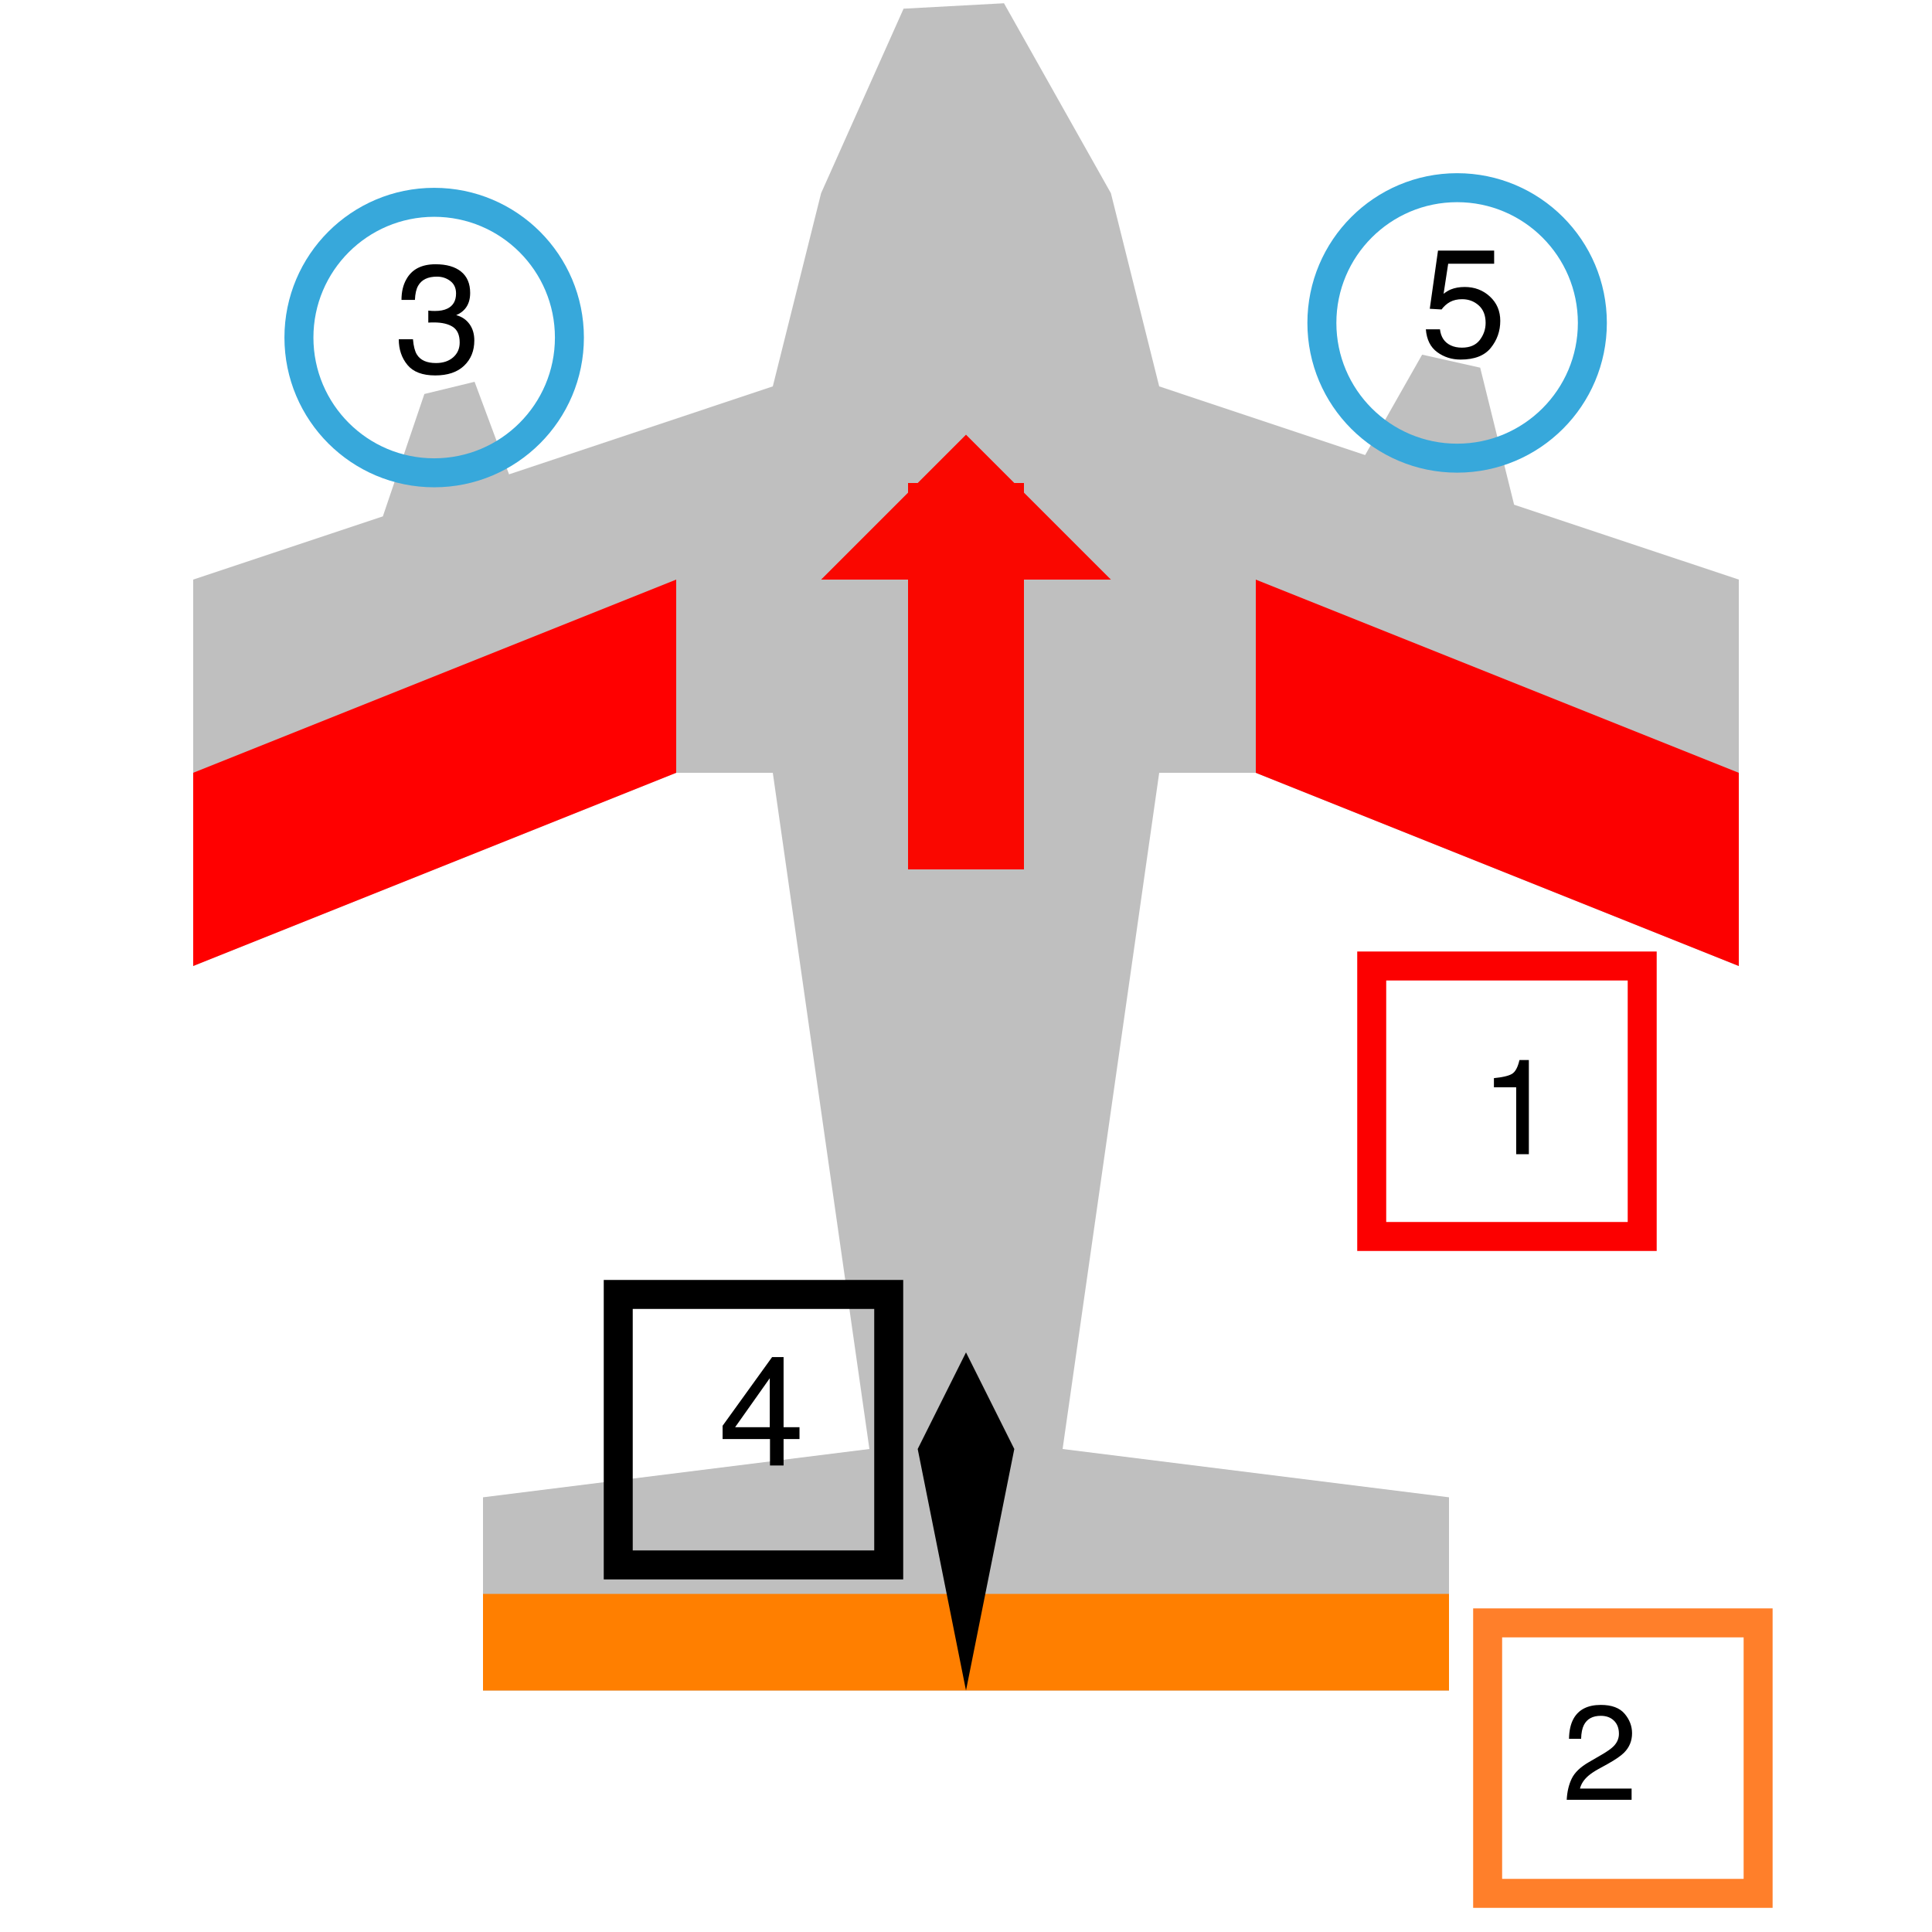 <?xml version="1.0" encoding="UTF-8" standalone="no"?>
<!-- Public domain (CC-BY-SA if you or your laws insist), generated by Jonathan Hudson's svg_model_motors.rb -->

<svg
   xmlns:dc="http://purl.org/dc/elements/1.1/"
   xmlns:cc="http://creativecommons.org/ns#"
   xmlns:rdf="http://www.w3.org/1999/02/22-rdf-syntax-ns#"
   xmlns:svg="http://www.w3.org/2000/svg"
   xmlns="http://www.w3.org/2000/svg"
   xmlns:xlink="http://www.w3.org/1999/xlink"
   xmlns:sodipodi="http://sodipodi.sourceforge.net/DTD/sodipodi-0.dtd"
   xmlns:inkscape="http://www.inkscape.org/namespaces/inkscape"
   width="200pt"
   height="200pt"
   viewBox="0 0 200 200"
   version="1.1"
   id="svg2"
   inkscape:version="0.92.5 (2060ec1f9f, 2020-04-08)"
   sodipodi:docname="airplane_twomotors.svg">
  <sodipodi:namedview
     pagecolor="#ffffff"
     bordercolor="#666666"
     borderopacity="1"
     objecttolerance="10"
     gridtolerance="10"
     guidetolerance="10"
     inkscape:pageopacity="0"
     inkscape:pageshadow="2"
     inkscape:window-width="1280"
     inkscape:window-height="1006"
     id="namedview95"
     showgrid="false"
     inkscape:zoom="2.6700352"
     inkscape:cx="115.87588"
     inkscape:cy="133.98823"
     inkscape:window-x="3600"
     inkscape:window-y="0"
     inkscape:window-maximized="1"
     inkscape:current-layer="surface66" />
  <defs
     id="defs4">
    <g
       id="g6">
      <symbol
         overflow="visible"
         id="glyph0-0">
        <path
           style="stroke:none;"
           d=""
           id="path9" />
      </symbol>
      <symbol
         overflow="visible"
         id="glyph0-1">
        <path
           style="stroke:none;"
           d="M 1.34 -6.93 L 1.34 -7.875 C 2.227 -7.961 2.848 -8.105 3.199 -8.309 C 3.551 -8.512 3.812 -8.992 3.984 -9.75 L 4.957 -9.75 L 4.957 0 L 3.645 0 L 3.645 -6.93 Z M 1.34 -6.93 "
           id="path12" />
      </symbol>
      <symbol
         overflow="visible"
         id="glyph0-2">
        <path
           style="stroke:none;"
           d="M 3.188 -10.043 L 4.227 -10.043 L 1.039 0 L 0 0 Z M 3.188 -10.043 "
           id="path15" />
      </symbol>
      <symbol
         overflow="visible"
         id="glyph0-3">
        <path
           style="stroke:none;"
           d="M 0.961 -2.203 C 1.266 -2.828 1.855 -3.395 2.734 -3.902 L 4.047 -4.664 C 4.633 -5.004 5.047 -5.297 5.285 -5.539 C 5.656 -5.914 5.844 -6.348 5.844 -6.836 C 5.844 -7.406 5.672 -7.859 5.332 -8.191 C 4.992 -8.527 4.535 -8.695 3.965 -8.695 C 3.121 -8.695 2.539 -8.375 2.215 -7.738 C 2.043 -7.398 1.945 -6.922 1.93 -6.316 L 0.676 -6.316 C 0.691 -7.168 0.848 -7.863 1.148 -8.402 C 1.68 -9.352 2.621 -9.824 3.973 -9.824 C 5.094 -9.824 5.91 -9.52 6.43 -8.914 C 6.945 -8.309 7.203 -7.633 7.203 -6.891 C 7.203 -6.105 6.93 -5.438 6.379 -4.883 C 6.059 -4.559 5.488 -4.164 4.664 -3.703 L 3.727 -3.188 C 3.281 -2.941 2.93 -2.703 2.672 -2.48 C 2.219 -2.086 1.93 -1.645 1.812 -1.164 L 7.156 -1.164 L 7.156 0 L 0.438 0 C 0.484 -0.844 0.656 -1.578 0.961 -2.203 Z M 0.961 -2.203 "
           id="path18" />
      </symbol>
      <symbol
         overflow="visible"
         id="glyph1-0">
        <path
           style="stroke:none;"
           d=""
           id="path21" />
      </symbol>
      <symbol
         overflow="visible"
         id="glyph1-1">
        <path
           style="stroke:none;"
           d=""
           id="path24" />
      </symbol>
      <symbol
         overflow="visible"
         id="glyph1-2">
        <path
           style="stroke:none;"
           d="M 1.277 -0.785 C 0.68 -1.512 0.383 -2.395 0.383 -3.438 L 1.852 -3.438 C 1.914 -2.715 2.051 -2.188 2.258 -1.859 C 2.621 -1.27 3.281 -0.977 4.234 -0.977 C 4.973 -0.977 5.566 -1.176 6.016 -1.57 C 6.465 -1.965 6.688 -2.477 6.688 -3.102 C 6.688 -3.871 6.453 -4.41 5.98 -4.719 C 5.508 -5.027 4.855 -5.18 4.016 -5.18 C 3.922 -5.18 3.828 -5.18 3.73 -5.176 C 3.633 -5.172 3.535 -5.168 3.438 -5.164 L 3.438 -6.406 C 3.582 -6.391 3.707 -6.379 3.805 -6.375 C 3.902 -6.371 4.012 -6.367 4.125 -6.367 C 4.652 -6.367 5.082 -6.449 5.422 -6.617 C 6.016 -6.91 6.312 -7.43 6.312 -8.18 C 6.312 -8.738 6.113 -9.168 5.719 -9.469 C 5.324 -9.77 4.863 -9.922 4.336 -9.922 C 3.398 -9.922 2.75 -9.609 2.391 -8.984 C 2.191 -8.641 2.082 -8.152 2.055 -7.516 L 0.664 -7.516 C 0.664 -8.348 0.832 -9.059 1.164 -9.641 C 1.738 -10.684 2.746 -11.203 4.188 -11.203 C 5.328 -11.203 6.211 -10.949 6.836 -10.441 C 7.461 -9.934 7.773 -9.199 7.773 -8.234 C 7.773 -7.547 7.59 -6.988 7.219 -6.562 C 6.988 -6.297 6.691 -6.09 6.328 -5.938 C 6.918 -5.777 7.375 -5.465 7.707 -5.004 C 8.039 -4.543 8.203 -3.98 8.203 -3.312 C 8.203 -2.246 7.852 -1.375 7.148 -0.703 C 6.445 -0.031 5.449 0.305 4.156 0.305 C 2.832 0.305 1.875 -0.059 1.277 -0.785 Z M 1.277 -0.785 "
           id="path27" />
      </symbol>
      <symbol
         overflow="visible"
         id="glyph1-3">
        <path
           style="stroke:none;"
           d="M 5.289 -3.961 L 5.289 -9.031 L 1.703 -3.961 Z M 5.312 0 L 5.312 -2.734 L 0.406 -2.734 L 0.406 -4.109 L 5.531 -11.219 L 6.719 -11.219 L 6.719 -3.961 L 8.367 -3.961 L 8.367 -2.734 L 6.719 -2.734 L 6.719 0 Z M 5.312 0 "
           id="path30" />
      </symbol>
      <symbol
         overflow="visible"
         id="glyph1-4">
        <path
           style="stroke:none;"
           d="M 1.977 -2.852 C 2.07 -2.051 2.441 -1.496 3.094 -1.188 C 3.426 -1.031 3.812 -0.953 4.25 -0.953 C 5.082 -0.953 5.699 -1.219 6.102 -1.75 C 6.504 -2.281 6.703 -2.871 6.703 -3.516 C 6.703 -4.297 6.465 -4.902 5.988 -5.328 C 5.512 -5.754 4.941 -5.969 4.273 -5.969 C 3.789 -5.969 3.375 -5.875 3.027 -5.688 C 2.68 -5.5 2.387 -5.238 2.141 -4.906 L 0.922 -4.977 L 1.773 -11 L 7.586 -11 L 7.586 -9.641 L 2.828 -9.641 L 2.352 -6.531 C 2.613 -6.73 2.859 -6.879 3.094 -6.977 C 3.512 -7.148 3.992 -7.234 4.539 -7.234 C 5.566 -7.234 6.434 -6.902 7.148 -6.242 C 7.863 -5.582 8.219 -4.742 8.219 -3.727 C 8.219 -2.668 7.891 -1.738 7.238 -0.93 C 6.586 -0.121 5.543 0.281 4.109 0.281 C 3.199 0.281 2.391 0.023 1.691 -0.488 C 0.992 -1 0.598 -1.789 0.516 -2.852 Z M 1.977 -2.852 "
           id="path33" />
      </symbol>
      <symbol
         overflow="visible"
         id="glyph1-5">
        <path
           style="stroke:none;"
           d="M 7.293 -10.262 C 7.785 -9.613 8.031 -8.945 8.031 -8.258 L 6.641 -8.258 C 6.559 -8.699 6.426 -9.047 6.242 -9.297 C 5.902 -9.766 5.391 -10 4.703 -10 C 3.918 -10 3.293 -9.637 2.828 -8.91 C 2.363 -8.184 2.105 -7.145 2.055 -5.789 C 2.379 -6.262 2.785 -6.617 3.273 -6.852 C 3.723 -7.059 4.223 -7.164 4.773 -7.164 C 5.711 -7.164 6.527 -6.863 7.227 -6.266 C 7.926 -5.668 8.273 -4.773 8.273 -3.586 C 8.273 -2.57 7.941 -1.672 7.281 -0.887 C 6.621 -0.102 5.676 0.289 4.453 0.289 C 3.406 0.289 2.504 -0.109 1.742 -0.902 C 0.98 -1.695 0.602 -3.035 0.602 -4.914 C 0.602 -6.305 0.77 -7.484 1.109 -8.453 C 1.762 -10.309 2.949 -11.234 4.68 -11.234 C 5.93 -11.234 6.801 -10.91 7.293 -10.262 Z M 6.238 -1.707 C 6.605 -2.203 6.789 -2.793 6.789 -3.469 C 6.789 -4.043 6.625 -4.586 6.297 -5.105 C 5.969 -5.625 5.371 -5.883 4.508 -5.883 C 3.902 -5.883 3.375 -5.684 2.918 -5.281 C 2.461 -4.879 2.234 -4.277 2.234 -3.469 C 2.234 -2.762 2.441 -2.164 2.855 -1.684 C 3.27 -1.203 3.844 -0.961 4.578 -0.961 C 5.316 -0.961 5.871 -1.211 6.238 -1.707 Z M 6.238 -1.707 "
           id="path36" />
      </symbol>
    </g>
  </defs>
  <g
     id="surface66">
    <path
       style="fill:#bfbfbf;fill-opacity:1;fill-rule:nonzero;stroke:none"
       d="M 85,20 80,40 52.695,49.102 49.128,39.523 43.931,40.787 39.634,53.455 20,60 v 40 L 70,80 h 10 l 10,70 -40,5 v 20 h 100 v -20 l -40,-5 10,-70 h 10 l 50,20 V 60 l -23.26,-7.753 -3.511,-14.185 -6.011,-1.348 -5.899,10.393 L 120,40 115,20 103.931,0.337 93.538,0.899 Z"
       id="path39"
       inkscape:connector-curvature="0"
       sodipodi:nodetypes="ccccccccccccccccccccccccccccc" />
    <path
       style=" stroke:none;fill-rule:nonzero;fill:rgb(100%,0%,0%);fill-opacity:1;"
       d="M 20 80 L 20 100 L 70 80 L 70 60 Z M 20 80 "
       id="path41" />
    <path
       style="stroke:none;fill-rule:nonzero;fill:#fc0000;fill-opacity:1"
       d="M 180 80 L 180 100 L 130 80 L 130 60 Z M 180 80 "
       id="path43" />
    <path
       style=" stroke:none;fill-rule:nonzero;fill:rgb(100%,49.804%,0%);fill-opacity:1;"
       d="M 50 165 L 50 175 L 150 175 L 150 165 Z M 50 165 "
       id="path45" />
    <path
       style=" stroke:none;fill-rule:nonzero;fill:rgb(0%,0%,0%);fill-opacity:1;"
       d="M 100 140 L 95 150 L 100 175 L 105 150 Z M 100 140 "
       id="path47" />
    <path
       style="fill:none;stroke:#37a8db;stroke-width:3;stroke-linecap:butt;stroke-linejoin:miter;stroke-miterlimit:10;stroke-opacity:1"
       d="m 58.945,34.944 c 0,7.73 -6.27,14 -14,14 -7.73,0 -14,-6.27 -14,-14 0,-7.73 6.27,-14 14,-14 7.73,0 14,6.27 14,14"
       id="path49"
       inkscape:connector-curvature="0" />
    <g
       style="fill:#000000;fill-opacity:1"
       id="g51"
       transform="translate(-47.471,154.492)">
      <use
         style="fill:#000000;fill-opacity:1"
         xlink:href="#glyph0-3"
         x="99.676"
         y="18"
         id="use57"
         width="100%"
         height="100%"
         transform="translate(109.542,13.824)" />
      <use
         style="fill:#000000;fill-opacity:1"
         xlink:href="#glyph0-1"
         x="88"
         y="18"
         id="use53"
         width="100%"
         height="100%"
         transform="translate(112.781,-53.009)" />
    </g>
    <g
       style="fill:#000000;fill-opacity:1"
       id="g61"
       transform="translate(4.7,-79.756)">
      <use
         xlink:href="#glyph1-1"
         x="34"
         y="120"
         id="use63"
         width="100%"
         height="100%" />
      <use
         xlink:href="#glyph1-2"
         x="38.445"
         y="120"
         id="use65"
         width="100%"
         height="100%"
         transform="translate(-2.247,-1.685)" />
    </g>
    <path
       style="fill:none;stroke-width:3;stroke-linecap:butt;stroke-linejoin:miter;stroke:#fc0000;stroke-opacity:1;stroke-miterlimit:10"
       d="M 142 100 L 170 100 L 170 128 L 142 128 Z M 142 100 "
       id="path67" />
    <g
       style="fill:#000000;fill-opacity:1"
       id="g69"
       transform="translate(-76.048,31.704)">
      <use
         xlink:href="#glyph1-1"
         x="146"
         y="120"
         id="use71"
         width="100%"
         height="100%" />
      <use
         xlink:href="#glyph1-3"
         x="150.445"
         y="120"
         id="use73"
         width="100%"
         height="100%" />
    </g>
    <path
       style="fill:none;stroke-width:3;stroke-linecap:butt;stroke-linejoin:miter;stroke:rgb(0%,0%,0%);stroke-opacity:1;stroke-miterlimit:10;"
       d="M 64 134 L 92 134 L 92 162 L 64 162 Z M 64 134 "
       id="path75" />
    <g
       style="fill:#000000;fill-opacity:1"
       id="g77"
       transform="translate(74.643,-117.058)">
      <use
         xlink:href="#glyph1-1"
         x="68"
         y="154"
         id="use79"
         width="100%"
         height="100%" />
      <use
         xlink:href="#glyph1-4"
         x="72.445"
         y="154"
         id="use81"
         width="100%"
         height="100%" />
    </g>
    <path
       style="fill:none;stroke:#ff7f2a;stroke-width:3;stroke-linecap:butt;stroke-linejoin:miter;stroke-miterlimit:10;stroke-opacity:1"
       d="m 154,168 28,0 0,28 -5.823,0 L 154,196 Z"
       id="path83"
       inkscape:connector-curvature="0"
       sodipodi:nodetypes="cccccc" />
    <path
       style="fill:none;stroke-width:12;stroke-linecap:butt;stroke-linejoin:bevel;stroke:rgb(98.039%,2.745%,0%);stroke-opacity:1;stroke-miterlimit:10;"
       d="M 100 50 L 100 90 "
       id="path91" />
    <path
       style=" stroke:none;fill-rule:nonzero;fill:rgb(98.039%,2.745%,0%);fill-opacity:1;"
       d="M 100 45 L 85 60 L 115 60 L 100 45 "
       id="path93" />
    <path
       inkscape:connector-curvature="0"
       style="fill:none;stroke:#37a8db;stroke-width:3;stroke-linecap:butt;stroke-linejoin:miter;stroke-miterlimit:10;stroke-opacity:1"
       d="m 164.841,33.429 c 0,7.73 -6.27,14 -14,14 -7.73,0 -14,-6.27 -14,-14 0,-7.73 6.27,-14 14,-14 7.73,0 14,6.27 14,14"
       id="path49-3" />
  </g>
</svg>
